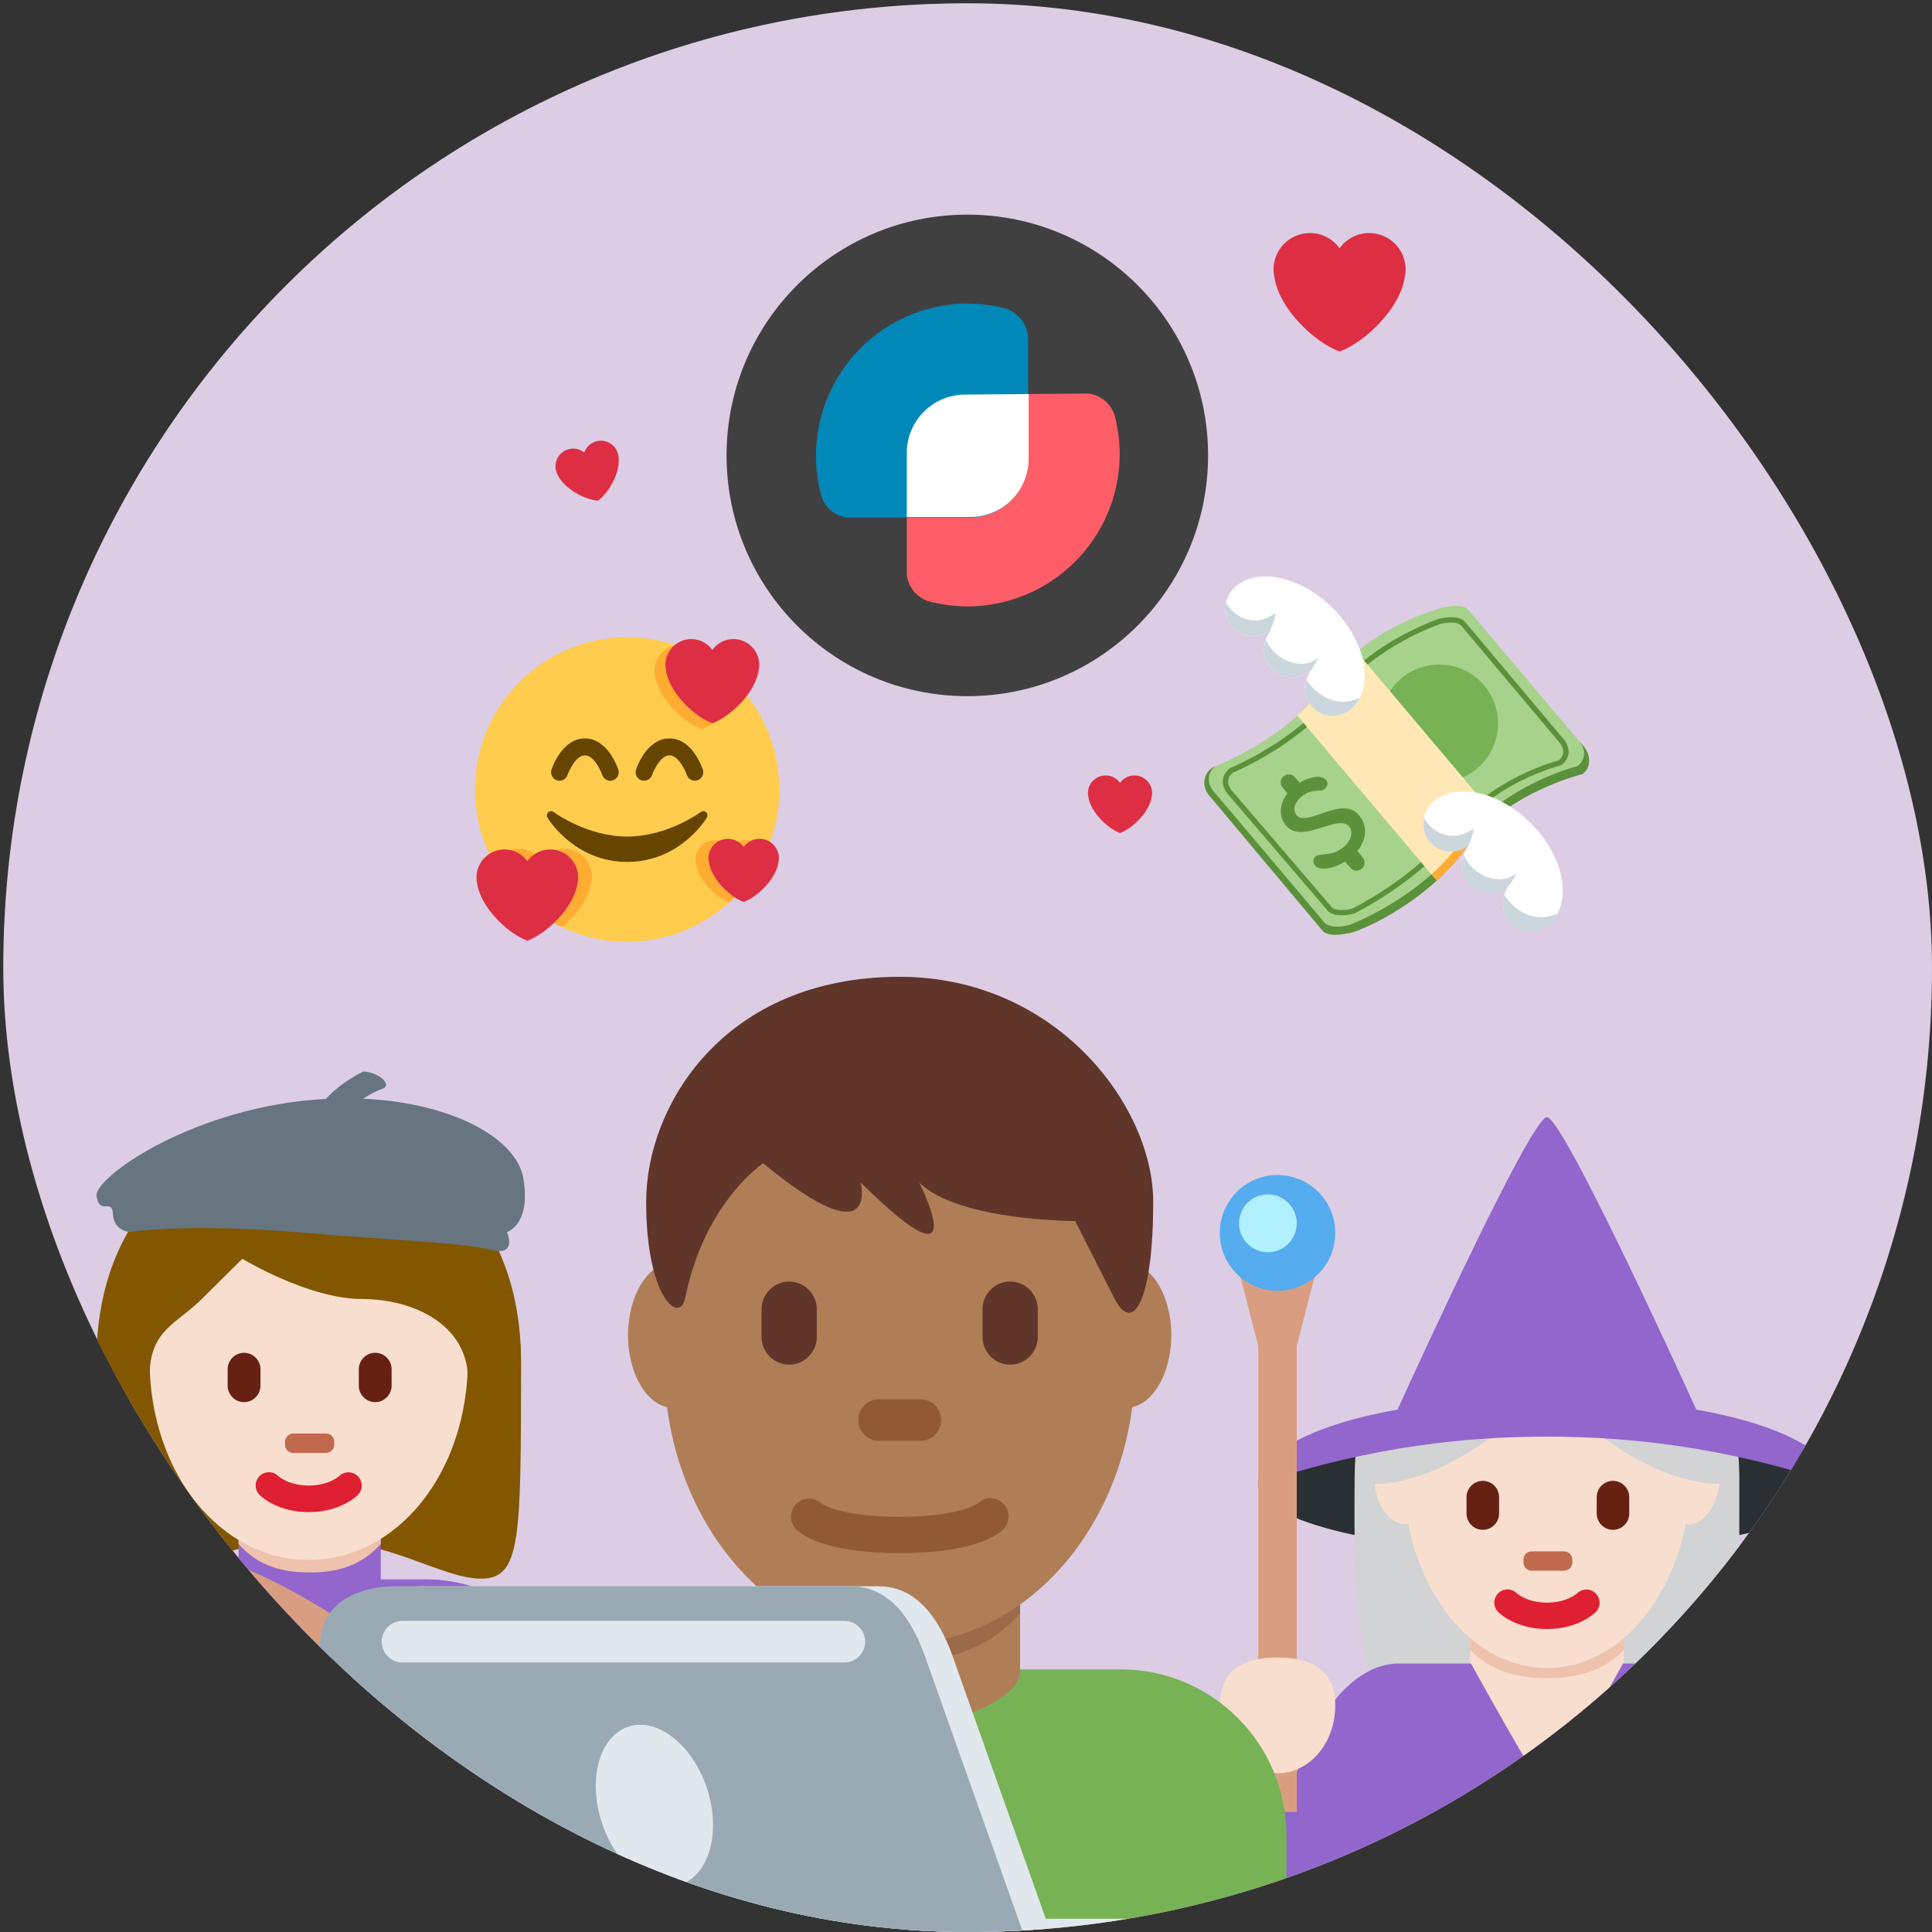 <svg width="118" height="118" viewBox="0 0 118 118" fill="none" xmlns="http://www.w3.org/2000/svg">
<rect x="0" y="0" width="118" height="118" fill="#333333" stroke="none"/>
<g clip-path="url(#clip0_170_3610)">
<rect x="0.2" y="0.2" width="117.8" height="117.8" rx="58.9" fill="#DCCDE4"/>
<g clip-path="url(#clip1_170_3610)">
<g clip-path="url(#clip2_170_3610)">
<path d="M59.081 42.519C67.202 42.519 73.786 35.935 73.786 27.814C73.786 19.692 67.202 13.109 59.081 13.109C50.96 13.109 44.376 19.692 44.376 27.814C44.376 35.935 50.96 42.519 59.081 42.519Z" fill="#404040"/>
<path d="M58.949 24.1C58.003 24.1 57.097 24.476 56.428 25.145C55.76 25.813 55.384 26.72 55.384 27.665V35.108C55.43 35.499 55.593 35.866 55.853 36.16C56.112 36.455 56.455 36.664 56.837 36.759C57.598 36.944 58.379 37.038 59.163 37.039C61.602 37.014 63.934 36.033 65.659 34.309C67.383 32.584 68.364 30.253 68.389 27.814C68.389 27.03 68.295 26.248 68.109 25.487C68.016 25.104 67.808 24.76 67.513 24.5C67.217 24.24 66.849 24.078 66.458 24.034L58.949 24.1Z" fill="#FF5E69"/>
<path d="M49.839 27.649C49.817 28.523 49.922 29.396 50.152 30.24C50.248 30.613 50.46 30.945 50.756 31.191C51.052 31.437 51.419 31.584 51.803 31.61H59.229C60.175 31.61 61.082 31.234 61.75 30.566C62.419 29.897 62.794 28.99 62.794 28.045V20.618C62.768 20.193 62.606 19.788 62.333 19.461C62.06 19.134 61.689 18.904 61.276 18.803C60.502 18.622 59.71 18.534 58.916 18.538C56.521 18.597 54.242 19.577 52.551 21.274C50.861 22.971 49.889 25.254 49.839 27.649Z" fill="#0089B8"/>
<path d="M58.949 24.1C58.003 24.1 57.097 24.476 56.428 25.144C55.76 25.813 55.384 26.72 55.384 27.665V31.576H59.263C60.208 31.576 61.115 31.201 61.783 30.532C62.452 29.864 62.827 28.957 62.827 28.012V24.067L58.949 24.1Z" fill="white"/>
</g>
<path d="M96.792 45.675C95.104 43.217 91.615 46.834 85.249 47.57C82.891 47.842 80.767 49.81 78.029 49.622C76.906 49.545 75.338 46.315 74.164 46.83C73.56 47.095 73.283 47.981 73.904 48.646L80.798 56.872C80.798 56.872 81.148 57.276 82.328 56.996C82.619 57.081 86.992 55.329 89.519 51.822C90.125 50.982 90.846 50.282 91.593 49.698C94.019 47.905 96.655 47.28 96.655 47.28C96.992 47.002 97.071 46.706 97.053 46.449C97.075 46.02 96.792 45.675 96.792 45.675Z" fill="#5C913B"/>
<path d="M81.024 41.75C78.552 45.181 74.222 46.806 74.222 46.806C73.414 47.49 74.097 48.297 74.097 48.297L80.918 56.374C80.918 56.374 81.26 56.778 82.408 56.498C82.408 56.498 86.738 54.876 89.21 51.444C91.758 47.909 96.353 46.792 96.353 46.792C97.16 46.108 96.479 45.3 96.479 45.3L89.657 37.224C89.657 37.224 89.316 36.821 88.167 37.099C88.167 37.099 83.572 38.213 81.024 41.75Z" fill="#A7D28B"/>
<path d="M87.901 47.779C89.887 47.779 91.496 46.17 91.496 44.185C91.496 42.2 89.887 40.59 87.901 40.59C85.916 40.59 84.307 42.2 84.307 44.185C84.307 46.17 85.916 47.779 87.901 47.779Z" fill="#77B255"/>
<path d="M81.937 55.903C81.361 55.903 81.15 55.689 81.121 55.656L74.972 48.478C74.96 48.465 74.648 48.108 74.686 47.654C74.709 47.379 74.852 47.134 75.109 46.925L75.15 46.901C75.19 46.885 79.178 45.246 81.413 42.283L81.544 42.381L81.413 42.283C83.778 39.149 87.857 37.804 87.897 37.791C89.038 37.525 89.411 37.904 89.451 37.949L95.519 45.167C95.53 45.178 95.841 45.537 95.803 45.991C95.78 46.265 95.638 46.51 95.38 46.719L95.316 46.751C95.276 46.761 91.31 47.746 89.013 50.791C86.726 53.823 82.734 55.785 82.694 55.804C82.391 55.876 82.141 55.903 81.937 55.903ZM81.368 55.441C81.368 55.441 81.663 55.713 82.587 55.499C82.592 55.492 86.514 53.563 88.753 50.594C91 47.617 94.782 46.554 95.202 46.444C95.37 46.299 95.463 46.139 95.478 45.967C95.505 45.654 95.274 45.384 95.272 45.381L89.204 38.163C89.202 38.163 88.91 37.891 87.986 38.106C87.959 38.115 83.976 39.43 81.675 42.48C79.475 45.395 75.637 47.051 75.297 47.194C75.122 47.341 75.027 47.505 75.012 47.681C74.986 47.992 75.216 48.261 75.218 48.263L81.368 55.441Z" fill="#5C913B"/>
<path d="M87.429 49.522L87.425 53.404L87.75 53.79C88.383 53.212 88.991 52.563 89.517 51.832C90.063 51.075 90.697 50.428 91.366 49.88L91.05 49.505L87.429 49.522Z" fill="#FFAC33"/>
<path d="M91.038 49.49L82.864 39.809C82.2 40.355 81.562 40.993 81.02 41.746C80.49 42.482 79.873 43.13 79.233 43.701L80.188 44.832L80.187 44.833L87.425 53.404C88.066 52.832 88.676 52.178 89.206 51.441C89.749 50.688 90.386 50.052 91.049 49.505L91.037 49.49H91.038Z" fill="#FFE8B6"/>
<path d="M82.987 49.776C81.969 48.571 79.815 50.527 79.201 49.799C78.903 49.447 79.095 48.99 79.486 48.661C80.142 48.105 80.616 48.429 80.913 48.177C81.125 47.999 81.114 47.782 80.988 47.632C80.697 47.288 79.951 47.467 79.372 47.802L79.091 47.469C78.915 47.261 78.604 47.234 78.396 47.41C78.188 47.586 78.162 47.896 78.338 48.104L78.629 48.45C78.187 49.036 78.037 49.816 78.56 50.434C79.538 51.591 81.719 49.669 82.405 50.481C82.643 50.764 82.576 51.302 82.076 51.725C81.325 52.359 80.645 52.062 80.34 52.319C80.191 52.444 80.165 52.682 80.323 52.871C80.576 53.17 81.382 53.105 82.156 52.623C82.158 52.624 82.158 52.626 82.158 52.627L82.476 53.004C82.652 53.211 82.964 53.237 83.171 53.062C83.38 52.886 83.406 52.575 83.23 52.367L82.911 51.991C82.908 51.987 82.903 51.984 82.899 51.98C83.421 51.341 83.598 50.498 82.987 49.776Z" fill="#5C913B"/>
<path d="M94.736 56.333C94.741 56.328 94.748 56.324 94.754 56.319C94.798 56.275 94.833 56.224 94.872 56.175C94.9 56.141 94.93 56.108 94.956 56.074C94.979 56.041 94.998 56.008 95.019 55.974C95.947 54.545 95.339 52.121 93.502 50.284C91.664 48.446 89.24 47.838 87.811 48.767C87.777 48.787 87.744 48.806 87.711 48.83C87.677 48.855 87.643 48.886 87.611 48.913C87.562 48.952 87.511 48.986 87.466 49.032C87.46 49.037 87.456 49.044 87.452 49.05C87.445 49.057 87.436 49.062 87.428 49.069L87.432 49.073C86.778 49.767 86.771 50.84 87.428 51.499C88.087 52.157 89.16 52.148 89.855 51.495L89.862 51.503C89.848 51.516 89.833 51.524 89.82 51.537C89.128 52.229 89.112 53.333 89.782 54.004C90.452 54.674 91.557 54.658 92.249 53.966C92.262 53.953 92.27 53.938 92.283 53.924L92.291 53.932C91.637 54.626 91.629 55.7 92.287 56.358C92.945 57.016 94.019 57.008 94.713 56.355L94.717 56.358C94.723 56.349 94.728 56.341 94.736 56.333Z" fill="white"/>
<path d="M87.429 51.526C88.022 52.117 88.946 52.165 89.632 51.696C89.919 51.206 90.001 50.74 90.001 50.594C88.559 51.67 87.271 50.6 86.983 49.96C86.863 50.513 87.008 51.104 87.429 51.526ZM92.2 54.035C92.394 53.761 92.545 53.497 92.616 53.318C91.698 54.159 89.942 53.543 89.41 52.208C89.176 52.829 89.296 53.544 89.784 54.031C90.438 54.686 91.505 54.681 92.2 54.035ZM94.719 56.385L94.737 56.361C94.744 56.356 94.751 56.352 94.756 56.347C94.801 56.302 94.835 56.251 94.874 56.203C94.902 56.168 94.932 56.136 94.958 56.101C94.981 56.069 95 56.035 95.021 56.002C95.064 55.936 95.087 55.859 95.122 55.79C93.47 56.529 92.237 55.275 91.891 54.65C91.698 55.249 91.824 55.92 92.289 56.386C92.947 57.044 94.02 57.036 94.715 56.382L94.719 56.385Z" fill="#CCD6DD"/>
<path d="M82.645 43.203L82.663 43.189C82.708 43.144 82.743 43.093 82.781 43.045C82.809 43.011 82.839 42.979 82.864 42.944C82.888 42.911 82.907 42.878 82.928 42.844C83.856 41.415 83.247 38.991 81.41 37.154C79.572 35.316 77.149 34.708 75.72 35.636C75.686 35.657 75.652 35.676 75.62 35.699C75.584 35.725 75.552 35.755 75.518 35.782C75.47 35.821 75.419 35.855 75.375 35.9C75.369 35.906 75.365 35.913 75.36 35.919C75.353 35.925 75.344 35.931 75.337 35.938L75.34 35.942C74.686 36.636 74.679 37.709 75.337 38.368C75.995 39.026 77.069 39.018 77.763 38.364L77.77 38.371C77.756 38.384 77.741 38.393 77.728 38.406C77.036 39.098 77.02 40.202 77.69 40.873C78.361 41.544 79.465 41.528 80.157 40.835C80.17 40.822 80.179 40.807 80.192 40.794L80.199 40.801C79.546 41.495 79.537 42.569 80.196 43.227C80.854 43.885 81.927 43.877 82.621 43.223L82.624 43.227C82.632 43.219 82.638 43.211 82.645 43.203Z" fill="white"/>
<path d="M75.336 38.368C75.928 38.96 76.853 39.008 77.538 38.538C77.825 38.047 77.907 37.582 77.907 37.436C76.465 38.511 75.177 37.441 74.889 36.801C74.77 37.355 74.915 37.946 75.336 38.368ZM80.108 40.876C80.302 40.602 80.453 40.339 80.522 40.16C79.604 41.001 77.848 40.385 77.317 39.049C77.083 39.67 77.203 40.385 77.689 40.873C78.346 41.528 79.413 41.522 80.108 40.876ZM82.624 43.227C82.632 43.22 82.637 43.211 82.644 43.203L82.662 43.189C82.707 43.144 82.742 43.093 82.781 43.045C82.808 43.011 82.838 42.979 82.864 42.944C82.887 42.911 82.906 42.878 82.927 42.844C82.969 42.779 82.992 42.701 83.028 42.632C81.376 43.371 80.143 42.118 79.797 41.492C79.604 42.092 79.73 42.763 80.195 43.228C80.853 43.886 81.926 43.878 82.62 43.224L82.624 43.227Z" fill="#CCD6DD"/>
<path d="M85.851 16.46C85.851 15.23 84.855 14.234 83.626 14.234C82.879 14.234 82.221 14.602 81.817 15.165C81.413 14.602 80.754 14.234 80.008 14.234C78.779 14.234 77.782 15.23 77.782 16.46C77.782 16.634 77.805 16.803 77.842 16.965C78.151 18.886 80.287 20.912 81.817 21.468C83.347 20.912 85.482 18.886 85.791 16.966C85.829 16.803 85.851 16.634 85.851 16.46Z" fill="#DD2E44"/>
<path d="M70.368 48.443C70.368 47.846 69.884 47.361 69.287 47.361C68.924 47.361 68.604 47.54 68.408 47.814C68.211 47.54 67.891 47.361 67.529 47.361C66.931 47.361 66.447 47.846 66.447 48.443C66.447 48.528 66.458 48.61 66.476 48.689C66.626 49.622 67.664 50.607 68.408 50.877C69.151 50.607 70.189 49.622 70.339 48.689C70.358 48.61 70.368 48.528 70.368 48.443Z" fill="#DD2E44"/>
<path d="M37.74 27.703C37.577 27.128 36.978 26.795 36.404 26.959C36.055 27.058 35.796 27.318 35.682 27.635C35.419 27.426 35.062 27.341 34.713 27.441C34.139 27.604 33.806 28.203 33.969 28.777C33.992 28.859 34.025 28.934 34.065 29.006C34.465 29.862 35.732 30.525 36.522 30.581C37.163 30.117 37.891 28.886 37.78 27.948C37.776 27.866 37.764 27.785 37.74 27.703Z" fill="#DD2E44"/>
</g>
<path d="M38.306 57.517C43.439 57.517 47.601 53.356 47.601 48.222C47.601 43.088 43.439 38.927 38.306 38.927C33.172 38.927 29.011 43.088 29.011 48.222C29.011 53.356 33.172 57.517 38.306 57.517Z" fill="#FFCC4D"/>
<path d="M37.273 47.683C37.057 47.683 36.855 47.547 36.783 47.33C36.678 47.021 36.257 46.134 35.724 46.134C35.175 46.134 34.749 47.078 34.665 47.33C34.574 47.6 34.284 47.747 34.011 47.657C33.741 47.567 33.595 47.274 33.685 47.003C33.75 46.809 34.358 45.101 35.724 45.101C37.09 45.101 37.699 46.809 37.764 47.003C37.854 47.274 37.708 47.567 37.437 47.657C37.383 47.675 37.327 47.683 37.273 47.683ZM42.437 47.683C42.221 47.683 42.019 47.547 41.948 47.33C41.843 47.021 41.421 46.134 40.888 46.134C40.34 46.134 39.912 47.078 39.828 47.33C39.738 47.6 39.448 47.747 39.175 47.657C38.905 47.567 38.758 47.274 38.849 47.003C38.913 46.809 39.522 45.101 40.887 45.101C42.253 45.101 42.862 46.809 42.926 47.003C43.017 47.274 42.87 47.567 42.6 47.657C42.546 47.675 42.491 47.683 42.437 47.683ZM43.127 49.611C43.035 49.528 42.897 49.523 42.799 49.596C42.779 49.611 40.773 51.094 38.306 51.094C35.845 51.094 33.833 49.611 33.813 49.596C33.715 49.523 33.577 49.529 33.485 49.611C33.394 49.694 33.373 49.83 33.437 49.935C33.503 50.046 35.098 52.643 38.306 52.643C41.514 52.643 43.109 50.046 43.175 49.935C43.239 49.83 43.218 49.694 43.127 49.611Z" fill="#664500"/>
<path d="M39.973 40.964C39.973 41.088 39.989 41.208 40.016 41.324C40.235 42.689 41.753 44.128 42.84 44.524C43.7 44.212 44.826 43.245 45.37 42.18C44.291 40.92 42.881 39.952 41.275 39.411C40.535 39.544 39.973 40.187 39.973 40.964ZM36.107 53.942C36.137 53.817 36.154 53.687 36.154 53.553C36.154 52.606 35.386 51.839 34.44 51.839C33.865 51.839 33.358 52.122 33.047 52.556C32.736 52.123 32.229 51.839 31.654 51.839C31.014 51.839 30.461 52.195 30.167 52.716C31.109 54.417 32.568 55.792 34.334 56.627C35.179 55.929 35.95 54.919 36.107 53.942ZM46.724 52.168C46.578 51.677 46.129 51.317 45.591 51.317C45.192 51.317 44.841 51.514 44.626 51.814C44.411 51.514 44.059 51.317 43.661 51.317C43.005 51.317 42.474 51.849 42.474 52.504C42.474 52.597 42.486 52.687 42.506 52.774C42.665 53.758 43.719 54.786 44.525 55.129C45.442 54.303 46.193 53.298 46.724 52.168Z" fill="#FFAC33"/>
<path d="M46.374 40.614C46.374 39.741 45.666 39.033 44.793 39.033C44.262 39.033 43.795 39.294 43.507 39.695C43.22 39.294 42.752 39.033 42.222 39.033C41.348 39.033 40.64 39.741 40.64 40.614C40.64 40.738 40.656 40.858 40.683 40.974C40.903 42.339 42.42 43.778 43.507 44.174C44.595 43.778 46.112 42.339 46.332 40.974C46.359 40.858 46.374 40.738 46.374 40.614ZM35.315 53.596C35.315 52.65 34.547 51.882 33.601 51.882C33.026 51.882 32.519 52.166 32.208 52.6C31.897 52.166 31.39 51.882 30.815 51.882C29.869 51.882 29.101 52.65 29.101 53.596C29.101 53.73 29.118 53.86 29.147 53.986C29.385 55.464 31.029 57.024 32.208 57.453C33.386 57.025 35.03 55.465 35.268 53.986C35.298 53.86 35.315 53.73 35.315 53.596ZM47.574 52.418C47.574 51.763 47.043 51.231 46.387 51.231C45.989 51.231 45.638 51.427 45.422 51.728C45.207 51.427 44.856 51.231 44.458 51.231C43.802 51.231 43.27 51.763 43.27 52.418C43.27 52.511 43.282 52.601 43.302 52.688C43.467 53.712 44.606 54.793 45.422 55.089C46.238 54.793 47.377 53.712 47.542 52.688C47.562 52.601 47.574 52.511 47.574 52.418Z" fill="#DD2E44"/>
<path d="M18.856 70.416C23.718 70.416 31.82 72.854 31.82 83.418C31.82 93.981 31.82 96.419 29.389 96.419C26.957 96.419 23.717 93.981 18.855 93.981C13.994 93.981 10.822 96.419 8.322 96.419C5.614 96.419 5.891 86.668 5.891 83.418C5.893 72.854 13.995 70.416 18.856 70.416Z" fill="#835600"/>
<path d="M26.027 96.461H23.256V92.679H14.574V96.461H11.817C7.894 96.461 3.528 99.057 3.528 102.993V111.435H34.316V102.993C34.316 99.057 29.953 96.461 26.027 96.461Z" fill="#9266CC"/>
<path d="M14.566 94.298C15.777 95.67 17.279 96.041 18.91 96.041C20.543 96.041 22.045 95.671 23.256 94.298V90.811H14.566V94.298Z" fill="#EEC2AD"/>
<path d="M9.134 83.062C9.134 76.133 13.487 70.518 18.856 70.518C24.225 70.518 28.579 76.133 28.579 83.062C28.579 89.989 24.225 95.277 18.856 95.277C13.487 95.277 9.134 89.99 9.134 83.062Z" fill="#F7DECE"/>
<path d="M18.856 92.355C16.956 92.355 15.96 91.412 15.853 91.304C15.536 90.987 15.536 90.473 15.853 90.156C16.168 89.841 16.673 89.839 16.99 90.147C17.032 90.186 17.645 90.731 18.856 90.731C20.087 90.731 20.7 90.169 20.724 90.146C21.047 89.842 21.556 89.852 21.864 90.17C22.172 90.49 22.172 90.991 21.859 91.304C21.754 91.412 20.759 92.355 18.856 92.355Z" fill="#DF1F32"/>
<path d="M6.755 86.96C6.731 85.772 6.703 86.694 6.703 86.407C6.703 82.344 9.134 86.994 9.134 84.1C9.134 81.204 10.754 80.914 12.374 79.289C13.185 78.476 14.805 76.883 14.805 76.883C14.805 76.883 18.856 79.338 22.097 79.338C25.337 79.338 28.579 80.971 28.579 84.221C28.579 87.472 31.011 82.34 31.011 86.403C31.011 86.693 30.985 85.772 30.963 86.96H31.813C31.822 84.585 31.822 84.675 31.822 83.157C31.822 72.594 23.718 68.661 18.858 68.661C13.997 68.661 5.895 72.529 5.895 83.092C5.895 84.034 5.871 84.585 5.904 86.96H6.755Z" fill="#835600"/>
<path d="M14.906 85.637C14.355 85.637 13.904 85.185 13.904 84.632V83.629C13.904 83.077 14.355 82.624 14.906 82.624C15.456 82.624 15.909 83.077 15.909 83.629V84.632C15.909 85.185 15.456 85.637 14.906 85.637ZM22.916 85.637C22.366 85.637 21.915 85.185 21.915 84.632V83.629C21.915 83.077 22.366 82.624 22.916 82.624C23.467 82.624 23.918 83.077 23.918 83.629V84.632C23.918 85.185 23.467 85.637 22.916 85.637Z" fill="#662113"/>
<path d="M19.914 88.741H17.911C17.635 88.741 17.41 88.516 17.41 88.239V88.057C17.41 87.781 17.634 87.554 17.911 87.554H19.914C20.188 87.554 20.415 87.779 20.415 88.057V88.239C20.415 88.516 20.188 88.741 19.914 88.741Z" fill="#C1694F"/>
<path d="M31.966 71.979C31.562 69.551 27.684 67.36 22.177 67.105C22.586 66.841 22.972 66.627 23.271 66.534C24.123 66.269 23.013 65.446 22.185 65.446C22.185 65.446 20.892 66.045 19.899 67.12C11.899 67.533 5.698 71.931 5.897 73.068C6.104 74.261 6.851 73.141 6.899 74.157C6.947 75.173 7.902 75.246 7.902 75.246C7.902 75.246 11.404 74.71 17.928 75.246C24.453 75.782 28.277 75.904 29.959 76.335C31.643 76.765 30.963 75.246 30.963 75.246C30.963 75.246 32.439 74.829 31.966 71.979Z" fill="#66757F"/>
<path d="M32.602 111.195C32.272 106.602 20.555 97.703 13.985 95.417C6.048 92.655 -1.863 94.688 -3.687 99.957C-4.481 102.256 -3.985 104.791 -2.515 107.149L32.602 111.195Z" fill="#D99E82"/>
<path d="M16.296 101.665C15.941 102.689 16.726 103.893 18.048 104.354C19.371 104.814 20.732 104.356 21.085 103.332C21.44 102.309 20.655 101.104 19.332 100.644C18.009 100.183 16.65 100.641 16.296 101.665Z" fill="#5C913B"/>
<path d="M-0.733 103.586C-1.087 104.611 -0.302 105.814 1.021 106.275C2.343 106.736 3.703 106.279 4.057 105.254C4.412 104.23 3.627 103.026 2.304 102.565C0.981 102.104 -0.379 102.562 -0.733 103.586Z" fill="#226699"/>
<path d="M1.455 97.673C1.101 98.697 1.886 99.901 3.209 100.362C4.53 100.821 5.891 100.364 6.245 99.339C6.6 98.317 5.814 97.111 4.492 96.652C3.17 96.19 1.809 96.647 1.455 97.673Z" fill="#DD2E44"/>
<path d="M9.776 97.655C9.454 98.691 10.277 99.869 11.614 100.287C12.95 100.706 14.296 100.205 14.617 99.171C14.938 98.135 14.115 96.957 12.779 96.539C11.443 96.12 10.098 96.621 9.776 97.655Z" fill="#FFCC4D"/>
<path d="M94.481 94.814C104.218 94.814 112.111 92.952 112.111 90.655C112.111 88.358 104.218 86.495 94.481 86.495C84.745 86.495 76.851 88.358 76.851 90.655C76.851 92.952 84.745 94.814 94.481 94.814Z" fill="#292F33"/>
<path d="M82.993 87.09C82.835 88.269 82.735 89.247 82.735 90.378C82.735 93.605 82.483 103.376 84.939 103.376C87.204 103.376 90.079 101.003 94.486 101.003C98.891 101.003 101.828 103.445 104.031 103.445C106.234 103.445 106.234 100.852 106.234 90.367C106.234 89.235 106.134 88.269 105.975 87.09H82.993Z" fill="#D1D3D4"/>
<path d="M104.196 101.602H85.434C82.519 101.602 79.836 105.148 78.677 110.076C78.246 109.057 77.614 108.555 76.902 108.555C75.612 108.555 74.556 110.853 74.556 113.464V120.58H110.908V115.835C110.908 107.976 108.081 101.602 104.196 101.602Z" fill="#9266CC"/>
<path d="M89.78 97.699V101.511C89.78 101.515 89.793 101.519 89.797 101.524C89.953 101.803 94.189 109.467 94.486 109.467C94.783 109.467 99.015 101.803 99.169 101.524C99.174 101.519 99.181 101.515 99.181 101.511V97.699H89.78Z" fill="#F7DECE"/>
<path d="M89.787 100.761C91.097 102.123 92.722 102.492 94.487 102.492C96.253 102.492 97.879 102.124 99.189 100.761V97.3H89.787V100.761Z" fill="#EEC2AD"/>
<path d="M103.133 86.917C103.109 86.917 103.087 86.926 103.062 86.929C102.156 81.415 98.663 77.301 94.485 77.301C90.304 77.301 86.811 81.415 85.905 86.93C85.879 86.929 85.855 86.918 85.829 86.918C84.766 86.917 83.904 88.302 83.904 90.008C83.904 91.715 84.766 93.099 85.83 93.099C85.889 93.099 85.944 93.079 86.001 93.071C87.037 98.243 90.439 101.874 94.486 101.874C98.531 101.874 101.932 98.244 102.968 93.072C103.023 93.08 103.076 93.099 103.133 93.099C104.196 93.099 105.059 91.715 105.059 90.008C105.059 88.302 104.198 86.917 103.133 86.917Z" fill="#F7DECE"/>
<path d="M94.486 99.497C92.598 99.497 91.61 98.561 91.504 98.454C91.189 98.139 91.189 97.629 91.504 97.314C91.817 97.001 92.317 96.999 92.633 97.306C92.675 97.343 93.281 97.884 94.486 97.884C95.706 97.884 96.313 97.327 96.338 97.304C96.659 97.003 97.164 97.012 97.47 97.328C97.775 97.645 97.775 98.142 97.465 98.454C97.359 98.561 96.373 99.497 94.486 99.497Z" fill="#DF1F32"/>
<path d="M95.533 95.931H93.547C93.273 95.931 93.05 95.707 93.05 95.433V95.253C93.05 94.978 93.272 94.753 93.547 94.753H95.533C95.807 94.753 96.031 94.977 96.031 95.253V95.433C96.031 95.707 95.807 95.931 95.533 95.931Z" fill="#C1694F"/>
<path d="M90.564 93.436C90.018 93.436 89.57 92.987 89.57 92.438V91.442C89.57 90.894 90.018 90.445 90.564 90.445C91.112 90.445 91.56 90.894 91.56 91.442V92.438C91.56 92.987 91.112 93.436 90.564 93.436ZM98.515 93.436C97.969 93.436 97.521 92.987 97.521 92.438V91.442C97.521 90.894 97.969 90.445 98.515 90.445C99.062 90.445 99.509 90.894 99.509 91.442V92.438C99.509 92.987 99.062 93.436 98.515 93.436Z" fill="#662113"/>
<path d="M93.306 85.912C93.306 85.912 88.605 90.626 83.903 90.626C83.903 90.626 82.728 89.448 83.903 88.269C85.079 87.091 93.306 85.912 93.306 85.912ZM95.656 85.912C95.656 85.912 100.358 90.626 105.059 90.626C105.059 90.626 106.234 89.448 105.059 88.269C103.884 87.091 95.656 85.912 95.656 85.912Z" fill="#D1D3D4"/>
<path d="M103.607 86.097C102.164 82.93 95.413 68.232 94.481 68.232C93.549 68.232 86.798 82.93 85.355 86.097C79.69 87.092 76.851 88.971 76.851 90.626C83.903 88.269 89.78 87.747 94.481 87.747C99.182 87.747 105.059 88.269 112.111 90.626C112.111 88.971 109.272 87.092 103.607 86.097Z" fill="#9266CC"/>
<path d="M79.202 110.664H76.851V82.213L75.676 77.661H80.377L79.202 82.213V110.664Z" fill="#D99E82"/>
<path d="M78.027 78.839C79.974 78.839 81.553 77.256 81.553 75.303C81.553 73.35 79.974 71.767 78.027 71.767C76.08 71.767 74.501 73.35 74.501 75.303C74.501 77.256 76.08 78.839 78.027 78.839Z" fill="#55ACEE"/>
<path d="M77.439 76.483C78.412 76.483 79.202 75.692 79.202 74.715C79.202 73.739 78.412 72.947 77.439 72.947C76.465 72.947 75.676 73.739 75.676 74.715C75.676 75.692 76.465 76.483 77.439 76.483Z" fill="#B0F0FF"/>
<path d="M81.553 104.181C81.553 106.459 79.974 108.306 78.027 108.306C76.079 108.306 74.501 106.459 74.501 104.181C74.501 101.902 76.079 101.234 78.027 101.234C79.974 101.234 81.553 101.902 81.553 104.181Z" fill="#F7DECE"/>
<path d="M78.57 120.572V112.112C78.57 106.505 74.038 101.96 68.446 101.96H41.451C35.861 101.96 31.328 106.505 31.328 112.112V120.572H78.57Z" fill="#77B255"/>
<path d="M47.593 102.14C47.593 103.653 51.574 105.512 54.949 105.512C58.323 105.512 62.303 103.653 62.303 102.142V95.683H47.591V102.14H47.593Z" fill="#AF7E57"/>
<path d="M47.579 98.531C49.631 100.856 52.175 101.485 54.942 101.485C57.707 101.485 60.25 100.854 62.303 98.531V92.624H47.578V98.531H47.579Z" fill="#9B6A49"/>
<path d="M43.888 81.548C43.888 83.998 42.649 85.985 41.122 85.985C39.596 85.985 38.357 83.998 38.357 81.548C38.357 79.098 39.596 77.11 41.122 77.11C42.649 77.109 43.888 79.097 43.888 81.548ZM71.539 81.548C71.539 83.998 70.302 85.985 68.774 85.985C67.247 85.985 66.008 83.998 66.008 81.548C66.008 79.098 67.245 77.11 68.774 77.11C70.302 77.109 71.539 79.097 71.539 81.548Z" fill="#AF7E57"/>
<path d="M40.569 83.28C40.569 73.823 47.007 66.155 54.949 66.155C62.89 66.155 69.327 73.823 69.327 83.28C69.327 92.737 62.89 100.405 54.949 100.405C47.008 100.403 40.569 92.737 40.569 83.28Z" fill="#AF7E57"/>
<path d="M54.949 94.859C50.303 94.859 48.875 93.666 48.637 93.424C48.205 92.991 48.205 92.288 48.637 91.855C49.056 91.436 49.727 91.424 50.159 91.816C50.247 91.879 51.376 92.64 54.949 92.64C58.661 92.64 59.734 91.82 59.744 91.811C60.176 91.38 60.853 91.4 61.285 91.837C61.716 92.27 61.693 92.992 61.261 93.424C61.023 93.666 59.596 94.859 54.949 94.859Z" fill="#915A34"/>
<path d="M54.949 59.66C64.478 59.66 70.434 67.525 70.434 73.401C70.434 79.277 69.243 81.629 68.051 79.277L65.669 74.577C65.669 74.577 58.524 74.577 56.142 72.225C56.142 72.225 59.715 79.277 52.568 72.225C52.568 72.225 53.759 76.927 46.612 71.051C46.612 71.051 43.039 73.401 41.847 79.277C41.517 80.908 39.465 79.277 39.465 73.401C39.464 67.525 44.228 59.66 54.949 59.66Z" fill="#60352A"/>
<path d="M48.2 83.348C47.272 83.348 46.513 82.587 46.513 81.656V79.964C46.513 79.034 47.272 78.272 48.2 78.272C49.128 78.272 49.887 79.034 49.887 79.964V81.656C49.887 82.587 49.128 83.348 48.2 83.348ZM61.697 83.348C60.769 83.348 60.01 82.587 60.01 81.656V79.964C60.01 79.034 60.769 78.272 61.697 78.272C62.625 78.272 63.384 79.034 63.384 79.964V81.656C63.384 82.587 62.625 83.348 61.697 83.348Z" fill="#60352A"/>
<path d="M56.214 88.001H53.683C52.986 88.001 52.418 87.431 52.418 86.732C52.418 86.034 52.986 85.463 53.683 85.463H56.214C56.911 85.463 57.479 86.034 57.479 86.732C57.479 87.431 56.911 88.001 56.214 88.001Z" fill="#915A34"/>
<path d="M75.196 118.881C75.196 119.816 74.441 120.573 73.508 120.573H56.636C55.703 120.573 54.949 119.816 54.949 118.881C54.949 117.945 55.703 117.189 56.636 117.189H73.508C74.441 117.189 75.196 117.945 75.196 118.881Z" fill="#E1E8ED"/>
<path d="M53.666 96.884H25.86C23.288 96.884 19.992 98.189 21.679 102.859L26.862 117.199C26.864 117.199 27.532 120.573 31.328 120.573H65.072L58.323 101.554C57.584 99.317 56.239 96.884 53.666 96.884Z" fill="#E1E8ED"/>
<path d="M51.979 96.884H24.173C21.601 96.884 18.305 98.189 19.992 102.859L25.175 117.199C25.177 117.199 25.845 120.573 29.641 120.573H63.385L56.636 101.554C55.897 99.317 54.552 96.884 51.979 96.884Z" fill="#99AAB5"/>
<path d="M43.171 109.208C44.055 111.868 43.338 114.504 41.57 115.094C39.801 115.687 37.652 114.01 36.768 111.35C35.884 108.69 36.601 106.054 38.369 105.463C40.137 104.873 42.288 106.548 43.171 109.208ZM51.575 101.538H24.58C23.881 101.538 23.314 100.969 23.314 100.269C23.314 99.568 23.881 99 24.58 99H51.575C52.273 99 52.84 99.568 52.84 100.269C52.84 100.969 52.273 101.538 51.575 101.538Z" fill="#E1E8ED"/>
</g>
<defs>
<clipPath id="clip0_170_3610">
<rect x="0.2" y="0.2" width="117.8" height="117.8" rx="58.9" fill="white"/>
</clipPath>
<clipPath id="clip1_170_3610">
<rect width="65.355" height="65.355" fill="white" transform="translate(31.959 3.305)"/>
</clipPath>
<clipPath id="clip2_170_3610">
<rect width="29.41" height="29.41" fill="white" transform="translate(44.376 13.109)"/>
</clipPath>
</defs>
</svg>
